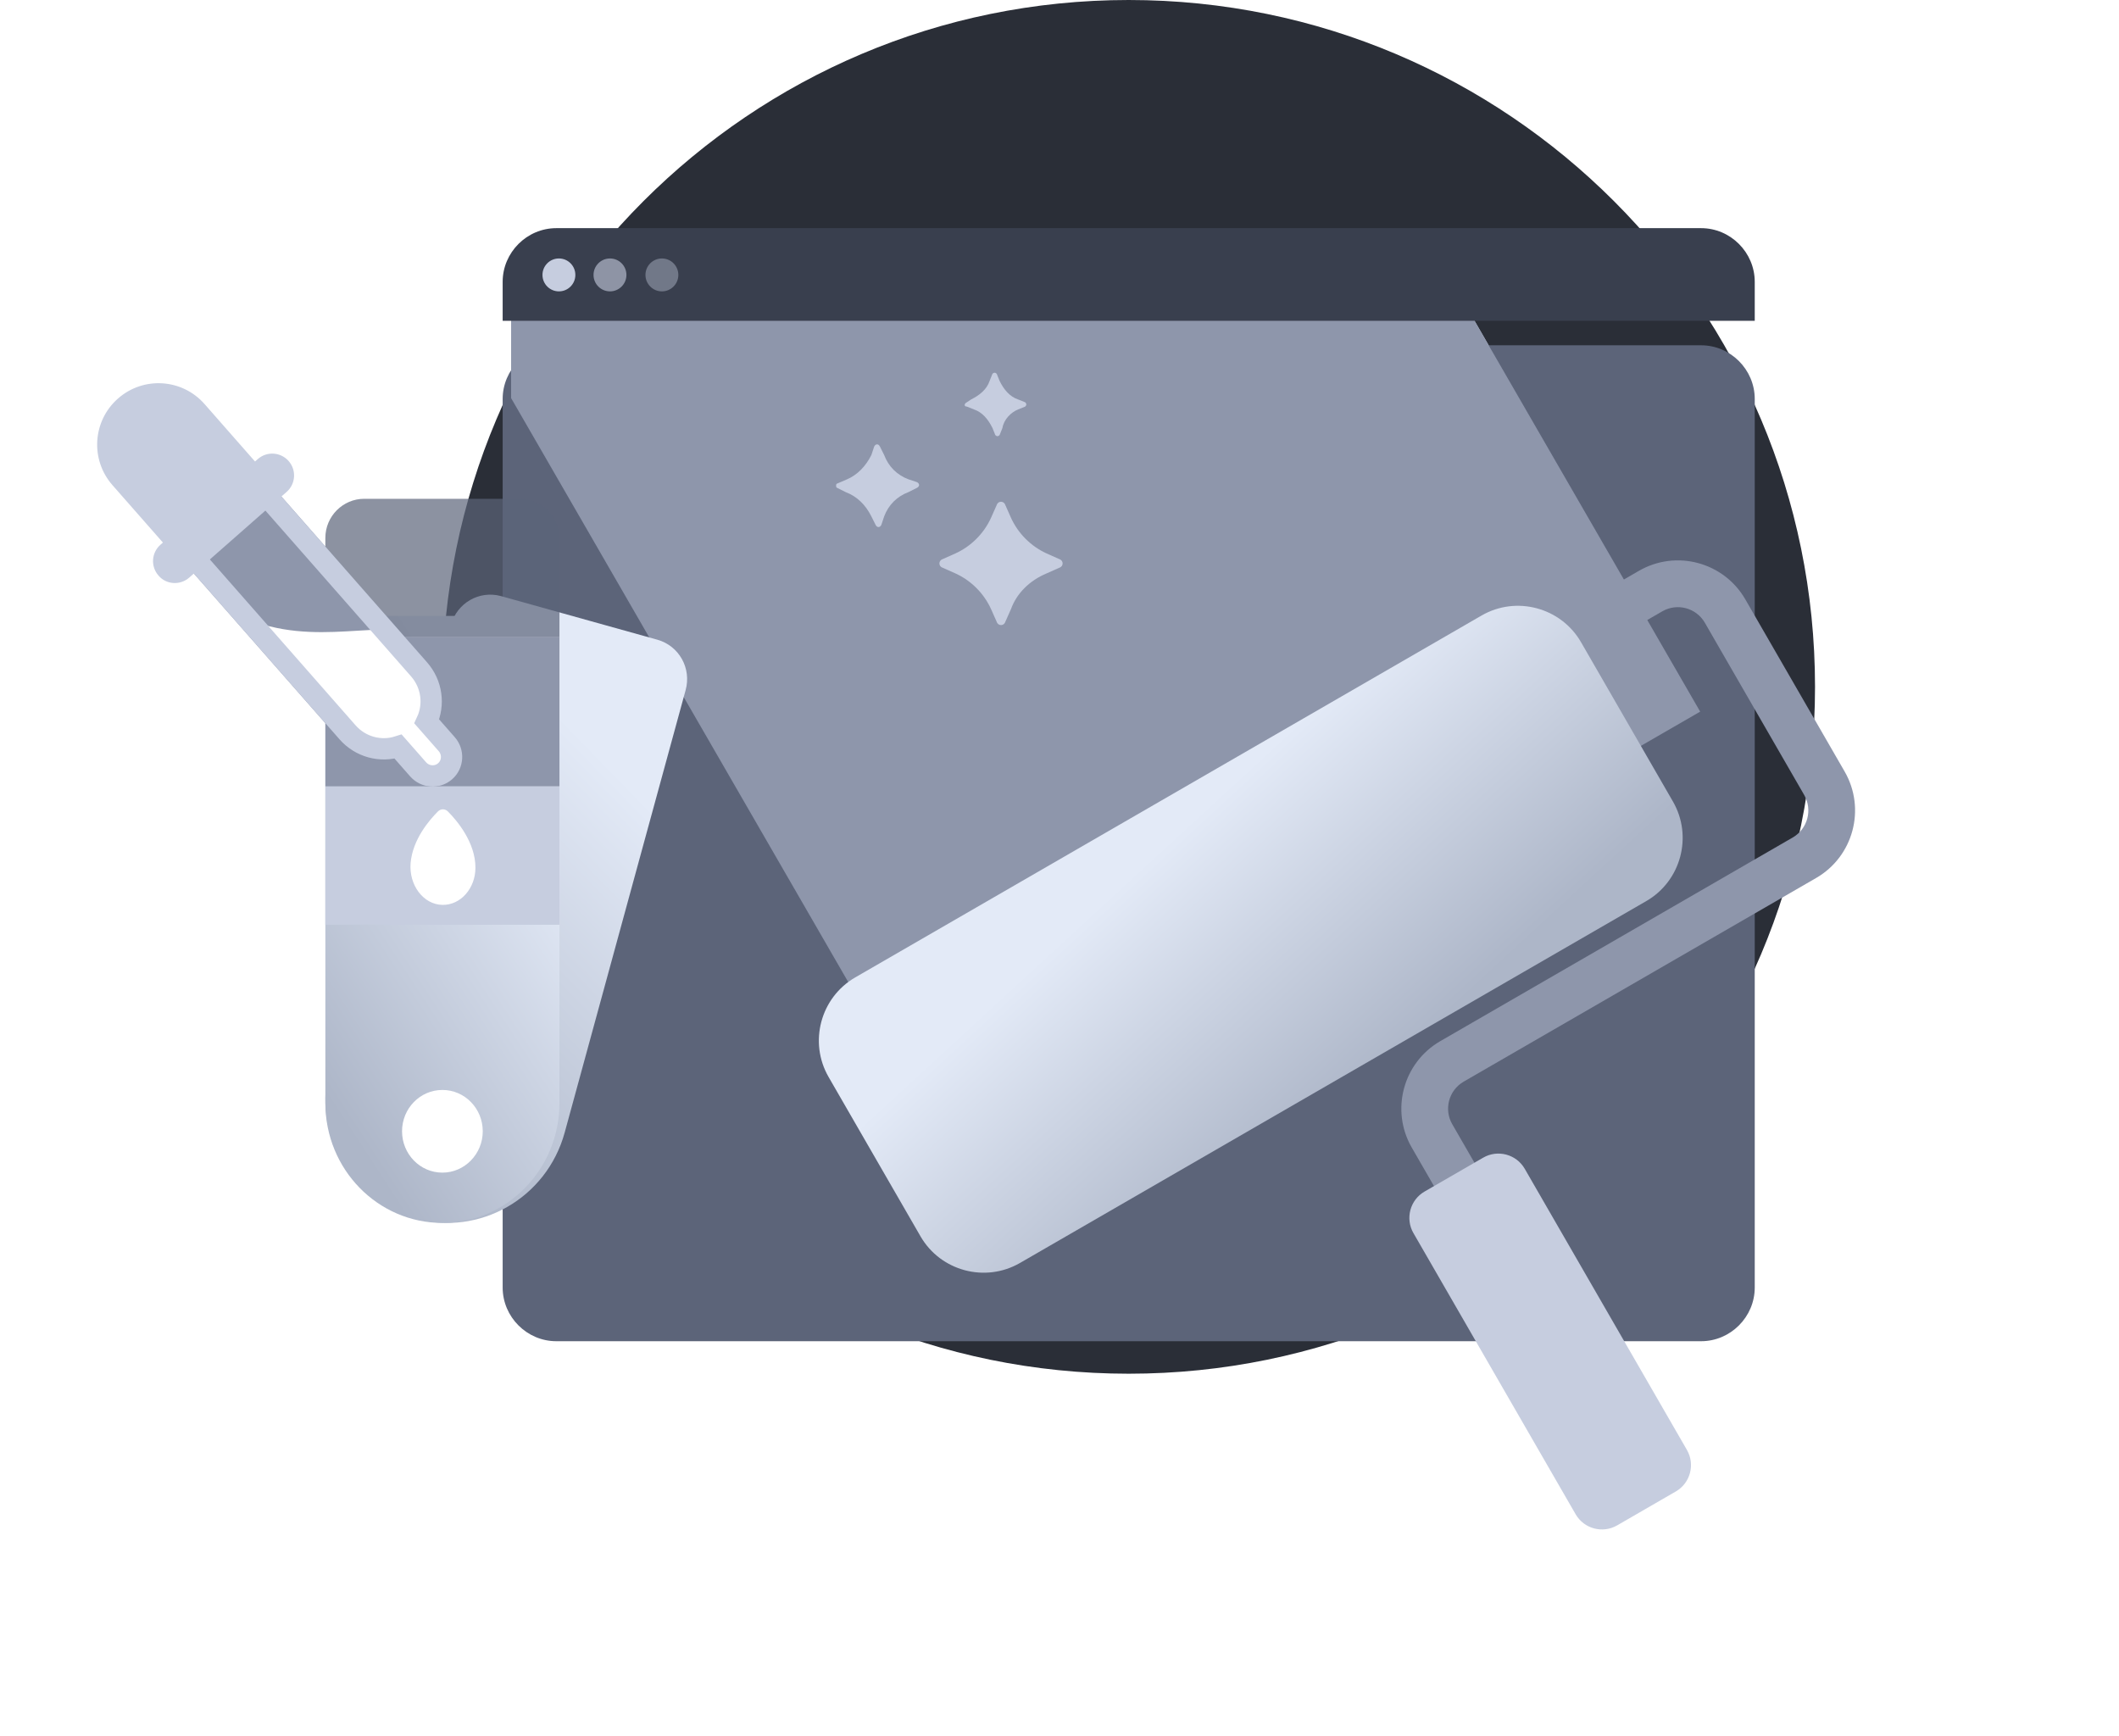 <svg width="199" height="163" viewBox="0 0 199 163" fill="none" xmlns="http://www.w3.org/2000/svg">
<path d="M106 129C141.596 129 170.453 100.122 170.453 64.5C170.453 28.878 141.596 0 106 0C70.403 0 41.546 28.878 41.546 64.5C41.546 100.122 70.403 129 106 129Z" fill="#2A2E37"/>
<path d="M138.116 29.5H49.5L48 32V37.385L88.666 107.82L159.667 66.827L138.116 29.5Z" fill="#C6CDDF"/>
<g filter="url(#filter0_d_111_2012)">
<path d="M164.792 26.468V109.905C164.792 112.671 162.517 114.948 159.753 114.948H52.245C49.482 114.948 47.206 112.671 47.206 109.905V26.468C47.206 23.702 49.482 21.425 52.245 21.425H159.753C162.517 21.425 164.792 23.702 164.792 26.468Z" fill="#5C6479"/>
</g>
<path d="M138.116 29.5L49.5 27.5L48 30V37.385L88.666 107.82L159.667 66.827L138.116 29.5Z" fill="#8E96AB"/>
<path d="M164.792 26.468V30.128H47.206V26.468C47.206 23.702 49.482 21.425 52.245 21.425H159.753C162.517 21.425 164.792 23.702 164.792 26.468Z" fill="#393F4E"/>
<path d="M52.489 27.362C53.342 27.362 54.033 26.67 54.033 25.817C54.033 24.963 53.342 24.271 52.489 24.271C51.636 24.271 50.945 24.963 50.945 25.817C50.945 26.67 51.636 27.362 52.489 27.362Z" fill="#C6CDDF"/>
<path opacity="0.6" d="M57.285 27.362C58.137 27.362 58.829 26.67 58.829 25.817C58.829 24.963 58.137 24.271 57.285 24.271C56.432 24.271 55.74 24.963 55.74 25.817C55.74 26.67 56.432 27.362 57.285 27.362Z" fill="#C6CDDF"/>
<path opacity="0.4" d="M62.161 27.362C63.014 27.362 63.705 26.67 63.705 25.817C63.705 24.963 63.014 24.271 62.161 24.271C61.308 24.271 60.617 24.963 60.617 25.817C60.617 26.67 61.308 27.362 62.161 27.362Z" fill="#C6CDDF"/>
<path fill-rule="evenodd" clip-rule="evenodd" d="M147.093 60.082C146.487 59.031 146.847 57.688 147.896 57.082L153.914 53.605C157.413 51.584 161.887 52.783 163.907 56.284L173.233 72.45C175.253 75.951 174.054 80.428 170.556 82.449L137.456 101.573C136.057 102.381 135.577 104.172 136.385 105.573L138.47 109.186C139.076 110.236 138.716 111.579 137.667 112.186C136.617 112.792 135.275 112.432 134.669 111.382L132.584 107.769C130.564 104.268 131.763 99.791 135.262 97.769L168.361 78.645C169.761 77.837 170.24 76.046 169.432 74.646L160.106 58.48C159.298 57.08 157.508 56.6 156.109 57.408L150.091 60.886C149.041 61.492 147.699 61.132 147.093 60.082Z" fill="#8E96AB"/>
<path d="M157.379 140.058L151.868 143.243C150.506 144.03 148.757 143.561 147.971 142.198L132.738 115.794C131.952 114.431 132.42 112.681 133.782 111.894L139.293 108.71C140.655 107.923 142.404 108.392 143.19 109.755L158.424 136.159C159.21 137.522 158.741 139.272 157.379 140.058Z" fill="#C6CDDF"/>
<g filter="url(#filter1_d_111_2012)">
<path d="M148.479 49.307L157.11 64.268C158.994 67.533 157.869 71.733 154.607 73.617L95.788 107.601C92.526 109.486 88.329 108.361 86.445 105.096L77.814 90.135C75.93 86.87 77.055 82.67 80.317 80.785L139.136 46.802C142.398 44.917 146.595 46.042 148.479 49.307Z" fill="url(#paint0_linear_111_2012)"/>
</g>
<path d="M98.289 53.846L99.493 53.31C99.894 53.177 99.894 52.641 99.493 52.507L98.289 51.971C96.817 51.302 95.613 50.097 94.944 48.624L94.409 47.419C94.275 47.017 93.74 47.017 93.606 47.419L93.07 48.624C92.401 50.097 91.197 51.302 89.725 51.971L88.521 52.507C88.12 52.641 88.12 53.177 88.521 53.31L89.725 53.846C91.197 54.516 92.401 55.721 93.07 57.194L93.606 58.399C93.74 58.8 94.275 58.8 94.409 58.399L94.944 57.194C95.479 55.721 96.683 54.516 98.289 53.846Z" fill="#C6CDDF"/>
<path d="M85.31 46.214L86.113 45.812C86.38 45.678 86.38 45.41 86.113 45.276L85.31 45.008C84.24 44.607 83.437 43.803 83.035 42.732L82.634 41.929C82.5 41.661 82.233 41.661 82.099 41.929L81.831 42.732C81.296 43.803 80.493 44.607 79.556 45.008L78.62 45.41C78.486 45.41 78.486 45.812 78.62 45.812L79.423 46.214C80.493 46.615 81.296 47.419 81.831 48.49L82.233 49.293C82.366 49.561 82.634 49.561 82.768 49.293L83.035 48.49C83.437 47.419 84.24 46.615 85.31 46.214Z" fill="#C6CDDF"/>
<path d="M95.613 38.448L96.282 38.18C96.416 38.046 96.416 37.912 96.282 37.778L95.613 37.511C94.81 37.243 94.275 36.573 93.873 35.77L93.606 35.1C93.472 34.967 93.338 34.967 93.204 35.1L92.937 35.77C92.669 36.573 92 37.109 91.197 37.511L90.796 37.778C90.528 37.912 90.528 38.18 90.796 38.18L91.465 38.448C92.268 38.716 92.803 39.385 93.204 40.189L93.472 40.858C93.606 40.992 93.74 40.992 93.873 40.858L94.141 40.189C94.275 39.385 94.944 38.716 95.613 38.448Z" fill="#C6CDDF"/>
<g filter="url(#filter2_d_111_2012)">
<path d="M47.044 44.975L61.734 49.072C63.773 49.648 64.957 51.752 64.387 53.812L53.03 95.357C51.342 101.513 45.049 105.123 38.954 103.418C32.859 101.713 29.285 95.357 30.973 89.2L42.352 47.677C42.922 45.618 45.005 44.422 47.044 44.975ZM39.787 100.45C42.813 101.292 45.926 99.498 46.759 96.442C47.592 93.386 45.816 90.241 42.791 89.4C39.765 88.558 36.652 90.352 35.819 93.408C35.007 96.464 36.761 99.609 39.787 100.45Z" fill="url(#paint1_linear_111_2012)"/>
</g>
<g filter="url(#filter3_d_111_2012)">
<path d="M34.219 46.84H48.875C50.897 46.84 52.539 48.523 52.539 50.593V92.583C52.539 98.794 47.612 103.84 41.547 103.84C35.482 103.84 30.555 98.815 30.555 92.583V50.593C30.555 48.523 32.197 46.84 34.219 46.84ZM41.547 99.117C43.632 99.117 45.337 97.37 45.337 95.235C45.337 93.1 43.653 91.353 41.547 91.353C39.462 91.353 37.757 93.079 37.757 95.235C37.757 97.37 39.441 99.117 41.547 99.117Z" fill="url(#paint2_linear_111_2012)"/>
</g>
<path d="M30.555 73.84H52.539V86.84H30.555V73.84Z" fill="#C6CDDF"/>
<path d="M30.555 59.84H52.539V73.84H30.555V59.84Z" fill="#8E96AB"/>
<path opacity="0.7" d="M30.555 50.512V59.84H52.539V50.512C52.539 48.486 50.895 46.84 48.871 46.84H34.201C32.199 46.84 30.555 48.486 30.555 50.512Z" fill="#5C6479"/>
<path d="M23.989 45.368L39.354 62.856C40.582 64.254 40.806 66.186 40.078 67.747L41.952 69.879C42.613 70.632 42.547 71.77 41.805 72.423C41.062 73.076 39.926 72.996 39.265 72.243L37.391 70.111C35.751 70.633 33.865 70.164 32.637 68.766L17.272 51.278L23.989 45.368Z" fill="#8E96AB" stroke="#8E96AB" stroke-width="2" stroke-miterlimit="10"/>
<path d="M24.066 58.446C27.456 59.6 30.697 59.403 33.619 59.225C34.641 59.162 35.624 59.102 36.562 59.103L39.894 62.894C41.123 64.292 41.347 66.223 40.619 67.785L42.493 69.917C43.155 70.67 43.089 71.808 42.346 72.461C41.603 73.114 40.466 73.034 39.805 72.281L37.93 70.149C36.288 70.671 34.401 70.201 33.172 68.804L24.066 58.446Z" fill="white"/>
<path d="M23.989 45.368L39.354 62.856C40.582 64.254 40.806 66.186 40.078 67.747L41.952 69.879C42.613 70.632 42.547 71.77 41.805 72.423C41.062 73.076 39.926 72.996 39.265 72.243L37.391 70.111C35.751 70.633 33.865 70.164 32.637 68.766L17.272 51.278L23.989 45.368V45.368Z" stroke="#C6CDDF" stroke-width="2" stroke-miterlimit="10"/>
<path d="M17.26 53.149L25.894 45.552L19.211 37.945C17.108 35.551 13.475 35.318 11.083 37.422C8.691 39.527 8.458 43.162 10.56 45.556L17.244 53.163L17.26 53.149Z" fill="#C6CDDF"/>
<path d="M17.778 54.234L26.92 46.191C27.772 45.441 27.855 44.147 27.106 43.294C26.357 42.442 25.064 42.359 24.212 43.108L15.07 51.152C14.218 51.901 14.135 53.195 14.884 54.048C15.602 54.898 16.91 54.998 17.778 54.234Z" fill="#C6CDDF"/>
<path d="M44.649 81.48C44.649 83.428 43.257 84.999 41.557 84.975C39.745 84.943 38.388 83.099 38.562 81.039C38.751 78.827 40.325 77 41.13 76.198C41.396 75.934 41.795 75.934 42.06 76.198C42.914 77.056 44.649 79.092 44.649 81.48Z" fill="white"/>
<defs>
<filter id="filter0_d_111_2012" x="25.206" y="10.425" width="161.586" height="137.523" filterUnits="userSpaceOnUse" color-interpolation-filters="sRGB">
<feFlood flood-opacity="0" result="BackgroundImageFix"/>
<feColorMatrix in="SourceAlpha" type="matrix" values="0 0 0 0 0 0 0 0 0 0 0 0 0 0 0 0 0 0 127 0" result="hardAlpha"/>
<feOffset dy="11"/>
<feGaussianBlur stdDeviation="11"/>
<feColorMatrix type="matrix" values="0 0 0 0 0 0 0 0 0 0 0 0 0 0 0 0 0 0 0.27 0"/>
<feBlend mode="normal" in2="BackgroundImageFix" result="effect1_dropShadow_111_2012"/>
<feBlend mode="normal" in="SourceGraphic" in2="effect1_dropShadow_111_2012" result="shape"/>
</filter>
<filter id="filter1_d_111_2012" x="54.9" y="34.888" width="125.123" height="106.627" filterUnits="userSpaceOnUse" color-interpolation-filters="sRGB">
<feFlood flood-opacity="0" result="BackgroundImageFix"/>
<feColorMatrix in="SourceAlpha" type="matrix" values="0 0 0 0 0 0 0 0 0 0 0 0 0 0 0 0 0 0 127 0" result="hardAlpha"/>
<feOffset dy="11"/>
<feGaussianBlur stdDeviation="11"/>
<feColorMatrix type="matrix" values="0 0 0 0 0 0 0 0 0 0 0 0 0 0 0 0 0 0 0.27 0"/>
<feBlend mode="normal" in2="BackgroundImageFix" result="effect1_dropShadow_111_2012"/>
<feBlend mode="normal" in="SourceGraphic" in2="effect1_dropShadow_111_2012" result="shape"/>
</filter>
<filter id="filter2_d_111_2012" x="8.555" y="33.84" width="77.976" height="103" filterUnits="userSpaceOnUse" color-interpolation-filters="sRGB">
<feFlood flood-opacity="0" result="BackgroundImageFix"/>
<feColorMatrix in="SourceAlpha" type="matrix" values="0 0 0 0 0 0 0 0 0 0 0 0 0 0 0 0 0 0 127 0" result="hardAlpha"/>
<feOffset dy="11"/>
<feGaussianBlur stdDeviation="11"/>
<feColorMatrix type="matrix" values="0 0 0 0 0 0 0 0 0 0 0 0 0 0 0 0 0 0 0.27 0"/>
<feBlend mode="normal" in2="BackgroundImageFix" result="effect1_dropShadow_111_2012"/>
<feBlend mode="normal" in="SourceGraphic" in2="effect1_dropShadow_111_2012" result="shape"/>
</filter>
<filter id="filter3_d_111_2012" x="8.555" y="35.84" width="65.984" height="101" filterUnits="userSpaceOnUse" color-interpolation-filters="sRGB">
<feFlood flood-opacity="0" result="BackgroundImageFix"/>
<feColorMatrix in="SourceAlpha" type="matrix" values="0 0 0 0 0 0 0 0 0 0 0 0 0 0 0 0 0 0 127 0" result="hardAlpha"/>
<feOffset dy="11"/>
<feGaussianBlur stdDeviation="11"/>
<feColorMatrix type="matrix" values="0 0 0 0 0 0 0 0 0 0 0 0 0 0 0 0 0 0 0.27 0"/>
<feBlend mode="normal" in2="BackgroundImageFix" result="effect1_dropShadow_111_2012"/>
<feBlend mode="normal" in="SourceGraphic" in2="effect1_dropShadow_111_2012" result="shape"/>
</filter>
<linearGradient id="paint0_linear_111_2012" x1="94.665" y1="81.881" x2="114.768" y2="103.708" gradientUnits="userSpaceOnUse">
<stop stop-color="#E3EAF7"/>
<stop offset="1" stop-color="#ADB6C8"/>
</linearGradient>
<linearGradient id="paint1_linear_111_2012" x1="56.737" y1="60.328" x2="27.765" y2="88.573" gradientUnits="userSpaceOnUse">
<stop stop-color="#E3EAF7"/>
<stop offset="1" stop-color="#ADB6C8"/>
</linearGradient>
<linearGradient id="paint2_linear_111_2012" x1="47.496" y1="61.803" x2="21.862" y2="78.541" gradientUnits="userSpaceOnUse">
<stop stop-color="#E3EAF7"/>
<stop offset="1" stop-color="#ADB6C8"/>
</linearGradient>
</defs>
</svg>
